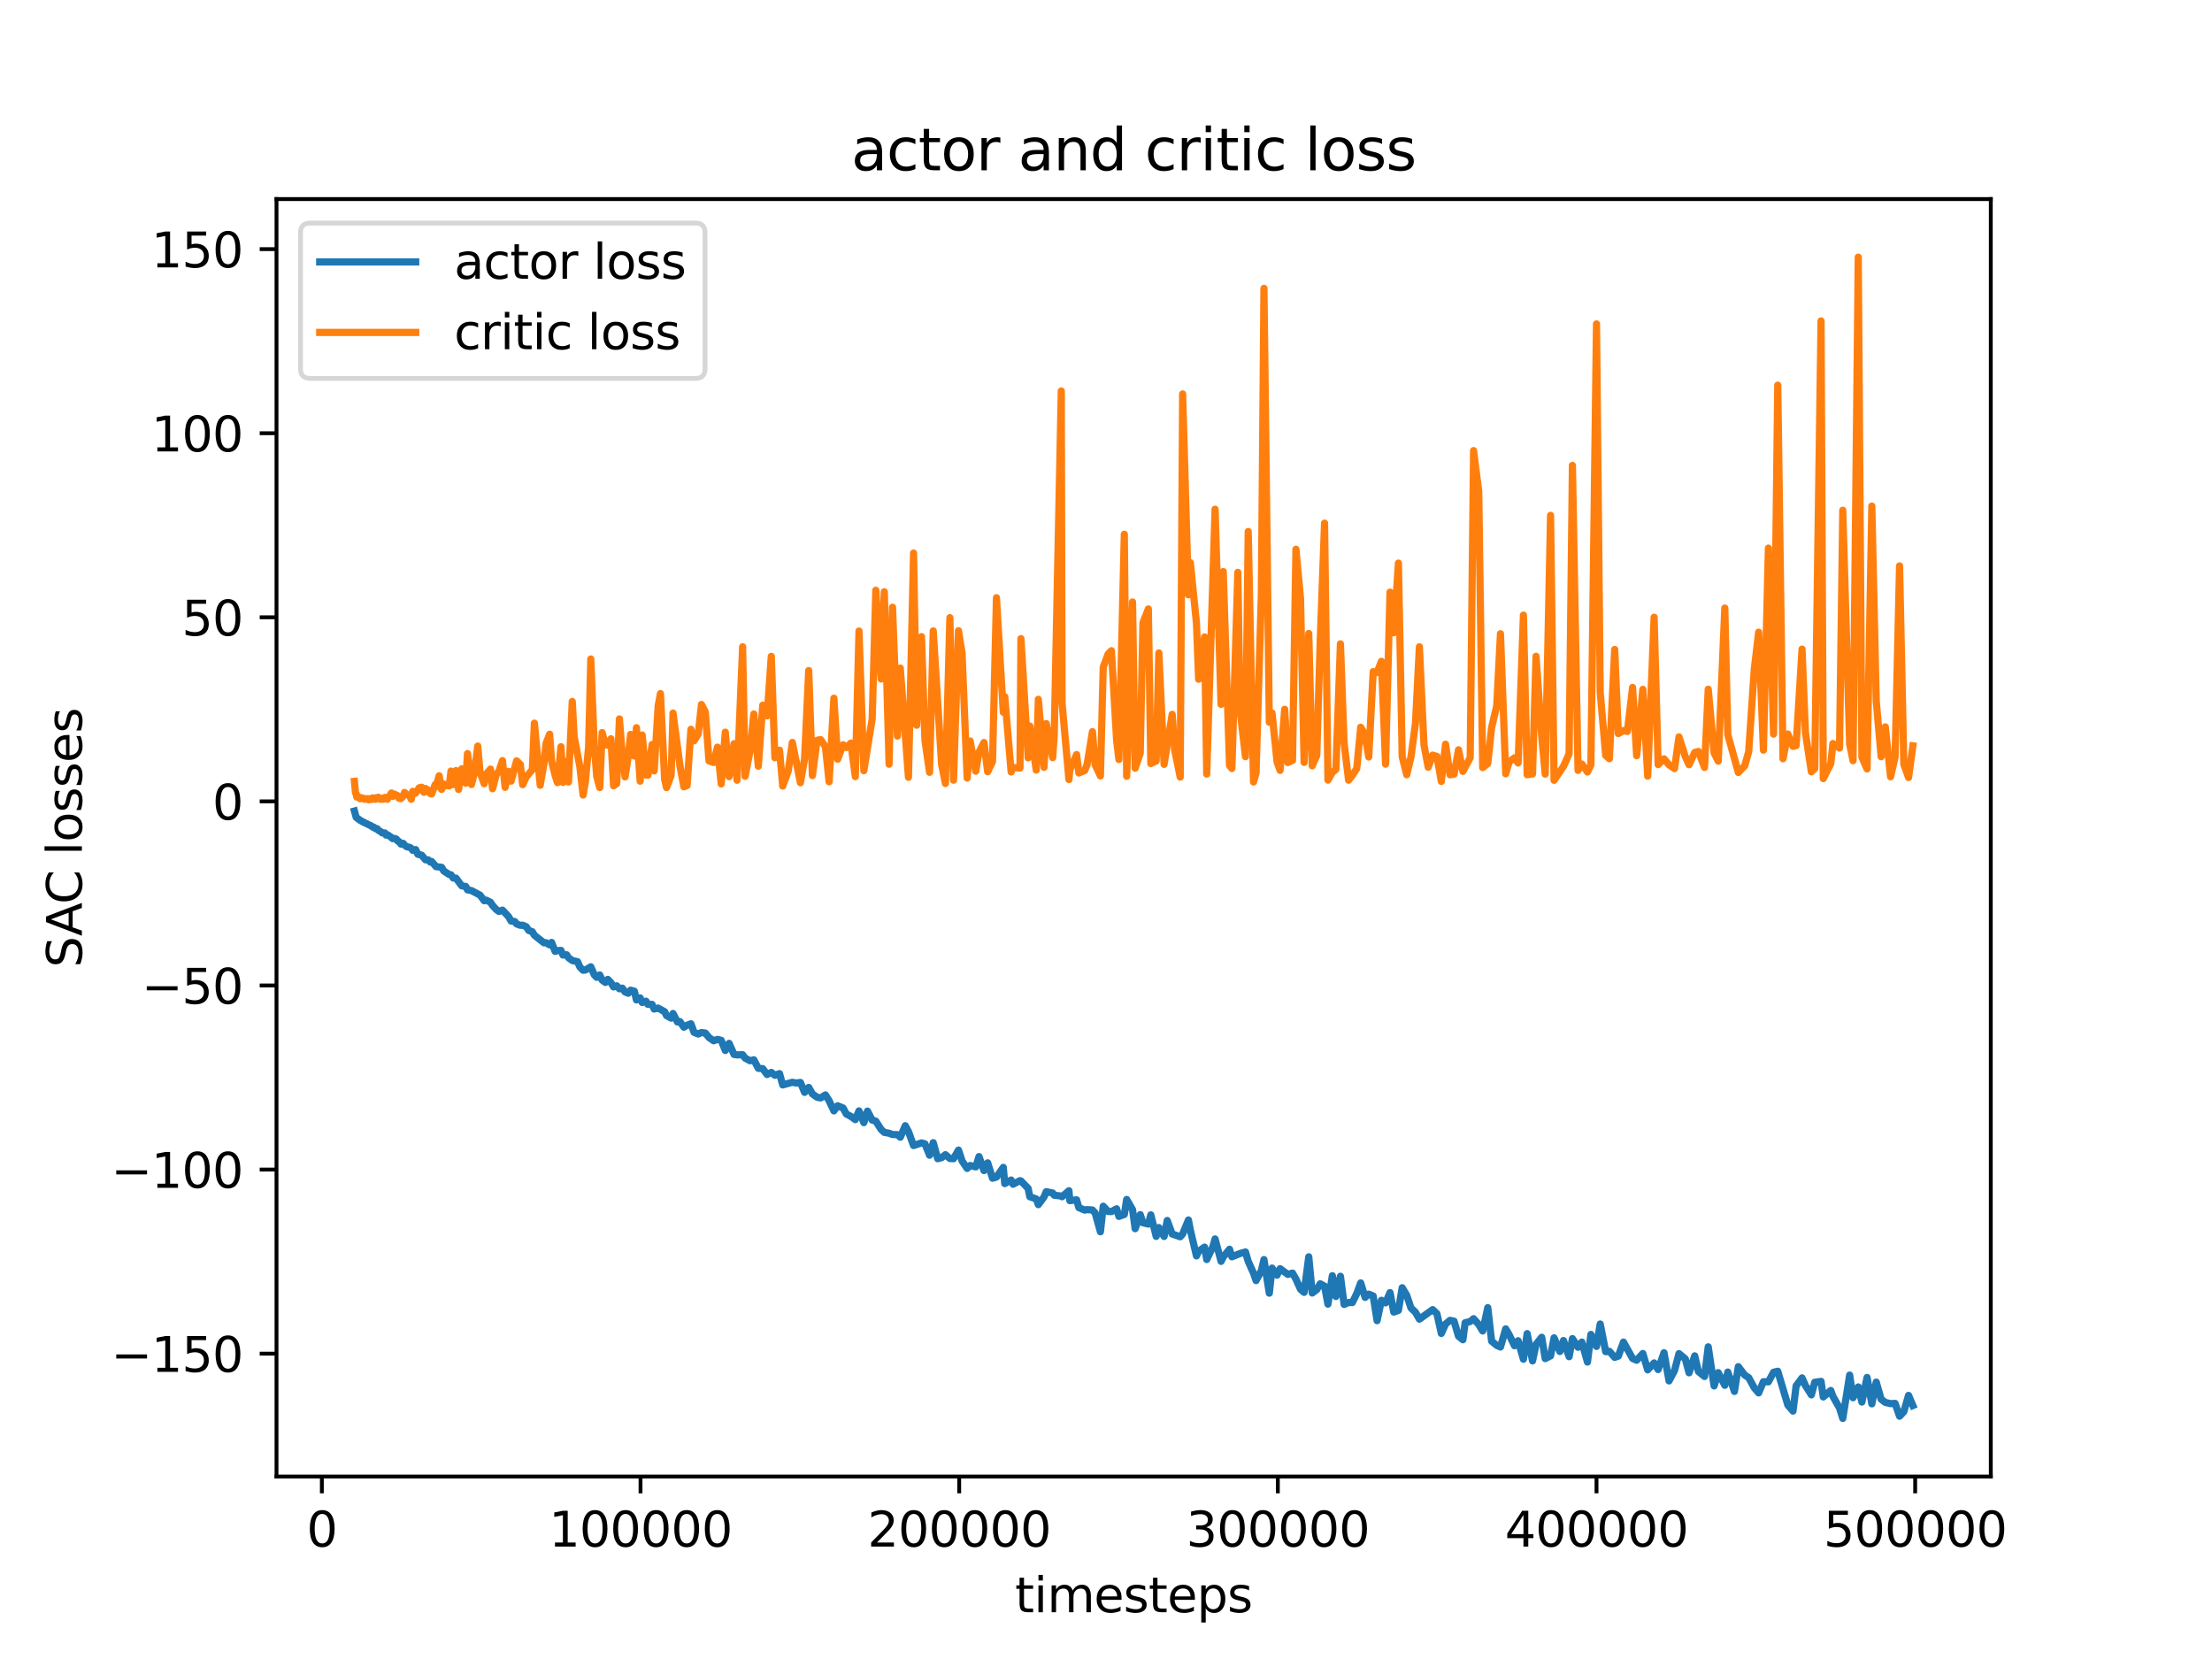 <?xml version="1.0" encoding="utf-8" standalone="no"?>
<!DOCTYPE svg PUBLIC "-//W3C//DTD SVG 1.1//EN"
  "http://www.w3.org/Graphics/SVG/1.1/DTD/svg11.dtd">
<svg xmlns:xlink="http://www.w3.org/1999/xlink" width="460.8pt" height="345.6pt" viewBox="0 0 460.8 345.6" xmlns="http://www.w3.org/2000/svg" version="1.1">
 <defs>
  <style type="text/css">*{stroke-linejoin: round; stroke-linecap: butt}</style>
 </defs>
 <g id="figure_1">
  <g id="patch_1">
   <path d="M 0 345.6 
L 460.8 345.6 
L 460.8 0 
L 0 0 
z
" style="fill: #ffffff"/>
  </g>
  <g id="axes_1">
   <g id="patch_2">
    <path d="M 57.6 307.584 
L 414.72 307.584 
L 414.72 41.472 
L 57.6 41.472 
z
" style="fill: #ffffff"/>
   </g>
   <g id="matplotlib.axis_1">
    <g id="xtick_1">
     <g id="line2d_1">
      <defs>
       <path id="m2f28238c2e" d="M 0 0 
L 0 3.5 
" style="stroke: #000000; stroke-width: 0.8"/>
      </defs>
      <g>
       <use xlink:href="#m2f28238c2e" x="67.048" y="307.584" style="stroke: #000000; stroke-width: 0.8"/>
      </g>
     </g>
     <g id="text_1">
      <!-- 0 -->
      <g transform="translate(63.867 322.182) scale(0.1 -0.1)">
       <defs>
        <path id="DejaVuSans-30" d="M 2034 4250 
Q 1547 4250 1301 3770 
Q 1056 3291 1056 2328 
Q 1056 1369 1301 889 
Q 1547 409 2034 409 
Q 2525 409 2770 889 
Q 3016 1369 3016 2328 
Q 3016 3291 2770 3770 
Q 2525 4250 2034 4250 
z
M 2034 4750 
Q 2819 4750 3233 4129 
Q 3647 3509 3647 2328 
Q 3647 1150 3233 529 
Q 2819 -91 2034 -91 
Q 1250 -91 836 529 
Q 422 1150 422 2328 
Q 422 3509 836 4129 
Q 1250 4750 2034 4750 
z
" transform="scale(0.016)"/>
       </defs>
       <use xlink:href="#DejaVuSans-30"/>
      </g>
     </g>
    </g>
    <g id="xtick_2">
     <g id="line2d_2">
      <g>
       <use xlink:href="#m2f28238c2e" x="133.432" y="307.584" style="stroke: #000000; stroke-width: 0.8"/>
      </g>
     </g>
     <g id="text_2">
      <!-- 100000 -->
      <g transform="translate(114.344 322.182) scale(0.1 -0.1)">
       <defs>
        <path id="DejaVuSans-31" d="M 794 531 
L 1825 531 
L 1825 4091 
L 703 3866 
L 703 4441 
L 1819 4666 
L 2450 4666 
L 2450 531 
L 3481 531 
L 3481 0 
L 794 0 
L 794 531 
z
" transform="scale(0.016)"/>
       </defs>
       <use xlink:href="#DejaVuSans-31"/>
       <use xlink:href="#DejaVuSans-30" x="63.623"/>
       <use xlink:href="#DejaVuSans-30" x="127.246"/>
       <use xlink:href="#DejaVuSans-30" x="190.869"/>
       <use xlink:href="#DejaVuSans-30" x="254.492"/>
       <use xlink:href="#DejaVuSans-30" x="318.115"/>
      </g>
     </g>
    </g>
    <g id="xtick_3">
     <g id="line2d_3">
      <g>
       <use xlink:href="#m2f28238c2e" x="199.815" y="307.584" style="stroke: #000000; stroke-width: 0.8"/>
      </g>
     </g>
     <g id="text_3">
      <!-- 200000 -->
      <g transform="translate(180.728 322.182) scale(0.1 -0.1)">
       <defs>
        <path id="DejaVuSans-32" d="M 1228 531 
L 3431 531 
L 3431 0 
L 469 0 
L 469 531 
Q 828 903 1448 1529 
Q 2069 2156 2228 2338 
Q 2531 2678 2651 2914 
Q 2772 3150 2772 3378 
Q 2772 3750 2511 3984 
Q 2250 4219 1831 4219 
Q 1534 4219 1204 4116 
Q 875 4013 500 3803 
L 500 4441 
Q 881 4594 1212 4672 
Q 1544 4750 1819 4750 
Q 2544 4750 2975 4387 
Q 3406 4025 3406 3419 
Q 3406 3131 3298 2873 
Q 3191 2616 2906 2266 
Q 2828 2175 2409 1742 
Q 1991 1309 1228 531 
z
" transform="scale(0.016)"/>
       </defs>
       <use xlink:href="#DejaVuSans-32"/>
       <use xlink:href="#DejaVuSans-30" x="63.623"/>
       <use xlink:href="#DejaVuSans-30" x="127.246"/>
       <use xlink:href="#DejaVuSans-30" x="190.869"/>
       <use xlink:href="#DejaVuSans-30" x="254.492"/>
       <use xlink:href="#DejaVuSans-30" x="318.115"/>
      </g>
     </g>
    </g>
    <g id="xtick_4">
     <g id="line2d_4">
      <g>
       <use xlink:href="#m2f28238c2e" x="266.198" y="307.584" style="stroke: #000000; stroke-width: 0.8"/>
      </g>
     </g>
     <g id="text_4">
      <!-- 300000 -->
      <g transform="translate(247.111 322.182) scale(0.1 -0.1)">
       <defs>
        <path id="DejaVuSans-33" d="M 2597 2516 
Q 3050 2419 3304 2112 
Q 3559 1806 3559 1356 
Q 3559 666 3084 287 
Q 2609 -91 1734 -91 
Q 1441 -91 1130 -33 
Q 819 25 488 141 
L 488 750 
Q 750 597 1062 519 
Q 1375 441 1716 441 
Q 2309 441 2620 675 
Q 2931 909 2931 1356 
Q 2931 1769 2642 2001 
Q 2353 2234 1838 2234 
L 1294 2234 
L 1294 2753 
L 1863 2753 
Q 2328 2753 2575 2939 
Q 2822 3125 2822 3475 
Q 2822 3834 2567 4026 
Q 2313 4219 1838 4219 
Q 1578 4219 1281 4162 
Q 984 4106 628 3988 
L 628 4550 
Q 988 4650 1302 4700 
Q 1616 4750 1894 4750 
Q 2613 4750 3031 4423 
Q 3450 4097 3450 3541 
Q 3450 3153 3228 2886 
Q 3006 2619 2597 2516 
z
" transform="scale(0.016)"/>
       </defs>
       <use xlink:href="#DejaVuSans-33"/>
       <use xlink:href="#DejaVuSans-30" x="63.623"/>
       <use xlink:href="#DejaVuSans-30" x="127.246"/>
       <use xlink:href="#DejaVuSans-30" x="190.869"/>
       <use xlink:href="#DejaVuSans-30" x="254.492"/>
       <use xlink:href="#DejaVuSans-30" x="318.115"/>
      </g>
     </g>
    </g>
    <g id="xtick_5">
     <g id="line2d_5">
      <g>
       <use xlink:href="#m2f28238c2e" x="332.582" y="307.584" style="stroke: #000000; stroke-width: 0.8"/>
      </g>
     </g>
     <g id="text_5">
      <!-- 400000 -->
      <g transform="translate(313.494 322.182) scale(0.1 -0.1)">
       <defs>
        <path id="DejaVuSans-34" d="M 2419 4116 
L 825 1625 
L 2419 1625 
L 2419 4116 
z
M 2253 4666 
L 3047 4666 
L 3047 1625 
L 3713 1625 
L 3713 1100 
L 3047 1100 
L 3047 0 
L 2419 0 
L 2419 1100 
L 313 1100 
L 313 1709 
L 2253 4666 
z
" transform="scale(0.016)"/>
       </defs>
       <use xlink:href="#DejaVuSans-34"/>
       <use xlink:href="#DejaVuSans-30" x="63.623"/>
       <use xlink:href="#DejaVuSans-30" x="127.246"/>
       <use xlink:href="#DejaVuSans-30" x="190.869"/>
       <use xlink:href="#DejaVuSans-30" x="254.492"/>
       <use xlink:href="#DejaVuSans-30" x="318.115"/>
      </g>
     </g>
    </g>
    <g id="xtick_6">
     <g id="line2d_6">
      <g>
       <use xlink:href="#m2f28238c2e" x="398.965" y="307.584" style="stroke: #000000; stroke-width: 0.8"/>
      </g>
     </g>
     <g id="text_6">
      <!-- 500000 -->
      <g transform="translate(379.878 322.182) scale(0.1 -0.1)">
       <defs>
        <path id="DejaVuSans-35" d="M 691 4666 
L 3169 4666 
L 3169 4134 
L 1269 4134 
L 1269 2991 
Q 1406 3038 1543 3061 
Q 1681 3084 1819 3084 
Q 2600 3084 3056 2656 
Q 3513 2228 3513 1497 
Q 3513 744 3044 326 
Q 2575 -91 1722 -91 
Q 1428 -91 1123 -41 
Q 819 9 494 109 
L 494 744 
Q 775 591 1075 516 
Q 1375 441 1709 441 
Q 2250 441 2565 725 
Q 2881 1009 2881 1497 
Q 2881 1984 2565 2268 
Q 2250 2553 1709 2553 
Q 1456 2553 1204 2497 
Q 953 2441 691 2322 
L 691 4666 
z
" transform="scale(0.016)"/>
       </defs>
       <use xlink:href="#DejaVuSans-35"/>
       <use xlink:href="#DejaVuSans-30" x="63.623"/>
       <use xlink:href="#DejaVuSans-30" x="127.246"/>
       <use xlink:href="#DejaVuSans-30" x="190.869"/>
       <use xlink:href="#DejaVuSans-30" x="254.492"/>
       <use xlink:href="#DejaVuSans-30" x="318.115"/>
      </g>
     </g>
    </g>
    <g id="text_7">
     <!-- timesteps -->
     <g transform="translate(211.444 335.861) scale(0.1 -0.1)">
      <defs>
       <path id="DejaVuSans-74" d="M 1172 4494 
L 1172 3500 
L 2356 3500 
L 2356 3053 
L 1172 3053 
L 1172 1153 
Q 1172 725 1289 603 
Q 1406 481 1766 481 
L 2356 481 
L 2356 0 
L 1766 0 
Q 1100 0 847 248 
Q 594 497 594 1153 
L 594 3053 
L 172 3053 
L 172 3500 
L 594 3500 
L 594 4494 
L 1172 4494 
z
" transform="scale(0.016)"/>
       <path id="DejaVuSans-69" d="M 603 3500 
L 1178 3500 
L 1178 0 
L 603 0 
L 603 3500 
z
M 603 4863 
L 1178 4863 
L 1178 4134 
L 603 4134 
L 603 4863 
z
" transform="scale(0.016)"/>
       <path id="DejaVuSans-6d" d="M 3328 2828 
Q 3544 3216 3844 3400 
Q 4144 3584 4550 3584 
Q 5097 3584 5394 3201 
Q 5691 2819 5691 2113 
L 5691 0 
L 5113 0 
L 5113 2094 
Q 5113 2597 4934 2840 
Q 4756 3084 4391 3084 
Q 3944 3084 3684 2787 
Q 3425 2491 3425 1978 
L 3425 0 
L 2847 0 
L 2847 2094 
Q 2847 2600 2669 2842 
Q 2491 3084 2119 3084 
Q 1678 3084 1418 2786 
Q 1159 2488 1159 1978 
L 1159 0 
L 581 0 
L 581 3500 
L 1159 3500 
L 1159 2956 
Q 1356 3278 1631 3431 
Q 1906 3584 2284 3584 
Q 2666 3584 2933 3390 
Q 3200 3197 3328 2828 
z
" transform="scale(0.016)"/>
       <path id="DejaVuSans-65" d="M 3597 1894 
L 3597 1613 
L 953 1613 
Q 991 1019 1311 708 
Q 1631 397 2203 397 
Q 2534 397 2845 478 
Q 3156 559 3463 722 
L 3463 178 
Q 3153 47 2828 -22 
Q 2503 -91 2169 -91 
Q 1331 -91 842 396 
Q 353 884 353 1716 
Q 353 2575 817 3079 
Q 1281 3584 2069 3584 
Q 2775 3584 3186 3129 
Q 3597 2675 3597 1894 
z
M 3022 2063 
Q 3016 2534 2758 2815 
Q 2500 3097 2075 3097 
Q 1594 3097 1305 2825 
Q 1016 2553 972 2059 
L 3022 2063 
z
" transform="scale(0.016)"/>
       <path id="DejaVuSans-73" d="M 2834 3397 
L 2834 2853 
Q 2591 2978 2328 3040 
Q 2066 3103 1784 3103 
Q 1356 3103 1142 2972 
Q 928 2841 928 2578 
Q 928 2378 1081 2264 
Q 1234 2150 1697 2047 
L 1894 2003 
Q 2506 1872 2764 1633 
Q 3022 1394 3022 966 
Q 3022 478 2636 193 
Q 2250 -91 1575 -91 
Q 1294 -91 989 -36 
Q 684 19 347 128 
L 347 722 
Q 666 556 975 473 
Q 1284 391 1588 391 
Q 1994 391 2212 530 
Q 2431 669 2431 922 
Q 2431 1156 2273 1281 
Q 2116 1406 1581 1522 
L 1381 1569 
Q 847 1681 609 1914 
Q 372 2147 372 2553 
Q 372 3047 722 3315 
Q 1072 3584 1716 3584 
Q 2034 3584 2315 3537 
Q 2597 3491 2834 3397 
z
" transform="scale(0.016)"/>
       <path id="DejaVuSans-70" d="M 1159 525 
L 1159 -1331 
L 581 -1331 
L 581 3500 
L 1159 3500 
L 1159 2969 
Q 1341 3281 1617 3432 
Q 1894 3584 2278 3584 
Q 2916 3584 3314 3078 
Q 3713 2572 3713 1747 
Q 3713 922 3314 415 
Q 2916 -91 2278 -91 
Q 1894 -91 1617 61 
Q 1341 213 1159 525 
z
M 3116 1747 
Q 3116 2381 2855 2742 
Q 2594 3103 2138 3103 
Q 1681 3103 1420 2742 
Q 1159 2381 1159 1747 
Q 1159 1113 1420 752 
Q 1681 391 2138 391 
Q 2594 391 2855 752 
Q 3116 1113 3116 1747 
z
" transform="scale(0.016)"/>
      </defs>
      <use xlink:href="#DejaVuSans-74"/>
      <use xlink:href="#DejaVuSans-69" x="39.209"/>
      <use xlink:href="#DejaVuSans-6d" x="66.992"/>
      <use xlink:href="#DejaVuSans-65" x="164.404"/>
      <use xlink:href="#DejaVuSans-73" x="225.928"/>
      <use xlink:href="#DejaVuSans-74" x="278.027"/>
      <use xlink:href="#DejaVuSans-65" x="317.236"/>
      <use xlink:href="#DejaVuSans-70" x="378.76"/>
      <use xlink:href="#DejaVuSans-73" x="442.236"/>
     </g>
    </g>
   </g>
   <g id="matplotlib.axis_2">
    <g id="ytick_1">
     <g id="line2d_7">
      <defs>
       <path id="ma0a9260226" d="M 0 0 
L -3.5 0 
" style="stroke: #000000; stroke-width: 0.8"/>
      </defs>
      <g>
       <use xlink:href="#ma0a9260226" x="57.6" y="281.987" style="stroke: #000000; stroke-width: 0.8"/>
      </g>
     </g>
     <g id="text_8">
      <!-- −150 -->
      <g transform="translate(23.133 285.787) scale(0.1 -0.1)">
       <defs>
        <path id="DejaVuSans-2212" d="M 678 2272 
L 4684 2272 
L 4684 1741 
L 678 1741 
L 678 2272 
z
" transform="scale(0.016)"/>
       </defs>
       <use xlink:href="#DejaVuSans-2212"/>
       <use xlink:href="#DejaVuSans-31" x="83.789"/>
       <use xlink:href="#DejaVuSans-35" x="147.412"/>
       <use xlink:href="#DejaVuSans-30" x="211.035"/>
      </g>
     </g>
    </g>
    <g id="ytick_2">
     <g id="line2d_8">
      <g>
       <use xlink:href="#ma0a9260226" x="57.6" y="243.639" style="stroke: #000000; stroke-width: 0.8"/>
      </g>
     </g>
     <g id="text_9">
      <!-- −100 -->
      <g transform="translate(23.133 247.438) scale(0.1 -0.1)">
       <use xlink:href="#DejaVuSans-2212"/>
       <use xlink:href="#DejaVuSans-31" x="83.789"/>
       <use xlink:href="#DejaVuSans-30" x="147.412"/>
       <use xlink:href="#DejaVuSans-30" x="211.035"/>
      </g>
     </g>
    </g>
    <g id="ytick_3">
     <g id="line2d_9">
      <g>
       <use xlink:href="#ma0a9260226" x="57.6" y="205.291" style="stroke: #000000; stroke-width: 0.8"/>
      </g>
     </g>
     <g id="text_10">
      <!-- −50 -->
      <g transform="translate(29.495 209.09) scale(0.1 -0.1)">
       <use xlink:href="#DejaVuSans-2212"/>
       <use xlink:href="#DejaVuSans-35" x="83.789"/>
       <use xlink:href="#DejaVuSans-30" x="147.412"/>
      </g>
     </g>
    </g>
    <g id="ytick_4">
     <g id="line2d_10">
      <g>
       <use xlink:href="#ma0a9260226" x="57.6" y="166.942" style="stroke: #000000; stroke-width: 0.8"/>
      </g>
     </g>
     <g id="text_11">
      <!-- 0 -->
      <g transform="translate(44.237 170.741) scale(0.1 -0.1)">
       <use xlink:href="#DejaVuSans-30"/>
      </g>
     </g>
    </g>
    <g id="ytick_5">
     <g id="line2d_11">
      <g>
       <use xlink:href="#ma0a9260226" x="57.6" y="128.594" style="stroke: #000000; stroke-width: 0.8"/>
      </g>
     </g>
     <g id="text_12">
      <!-- 50 -->
      <g transform="translate(37.875 132.393) scale(0.1 -0.1)">
       <use xlink:href="#DejaVuSans-35"/>
       <use xlink:href="#DejaVuSans-30" x="63.623"/>
      </g>
     </g>
    </g>
    <g id="ytick_6">
     <g id="line2d_12">
      <g>
       <use xlink:href="#ma0a9260226" x="57.6" y="90.245" style="stroke: #000000; stroke-width: 0.8"/>
      </g>
     </g>
     <g id="text_13">
      <!-- 100 -->
      <g transform="translate(31.512 94.044) scale(0.1 -0.1)">
       <use xlink:href="#DejaVuSans-31"/>
       <use xlink:href="#DejaVuSans-30" x="63.623"/>
       <use xlink:href="#DejaVuSans-30" x="127.246"/>
      </g>
     </g>
    </g>
    <g id="ytick_7">
     <g id="line2d_13">
      <g>
       <use xlink:href="#ma0a9260226" x="57.6" y="51.897" style="stroke: #000000; stroke-width: 0.8"/>
      </g>
     </g>
     <g id="text_14">
      <!-- 150 -->
      <g transform="translate(31.512 55.696) scale(0.1 -0.1)">
       <use xlink:href="#DejaVuSans-31"/>
       <use xlink:href="#DejaVuSans-35" x="63.623"/>
       <use xlink:href="#DejaVuSans-30" x="127.246"/>
      </g>
     </g>
    </g>
    <g id="text_15">
     <!-- SAC losses -->
     <g transform="translate(17.053 201.548) rotate(-90) scale(0.1 -0.1)">
      <defs>
       <path id="DejaVuSans-53" d="M 3425 4513 
L 3425 3897 
Q 3066 4069 2747 4153 
Q 2428 4238 2131 4238 
Q 1616 4238 1336 4038 
Q 1056 3838 1056 3469 
Q 1056 3159 1242 3001 
Q 1428 2844 1947 2747 
L 2328 2669 
Q 3034 2534 3370 2195 
Q 3706 1856 3706 1288 
Q 3706 609 3251 259 
Q 2797 -91 1919 -91 
Q 1588 -91 1214 -16 
Q 841 59 441 206 
L 441 856 
Q 825 641 1194 531 
Q 1563 422 1919 422 
Q 2459 422 2753 634 
Q 3047 847 3047 1241 
Q 3047 1584 2836 1778 
Q 2625 1972 2144 2069 
L 1759 2144 
Q 1053 2284 737 2584 
Q 422 2884 422 3419 
Q 422 4038 858 4394 
Q 1294 4750 2059 4750 
Q 2388 4750 2728 4690 
Q 3069 4631 3425 4513 
z
" transform="scale(0.016)"/>
       <path id="DejaVuSans-41" d="M 2188 4044 
L 1331 1722 
L 3047 1722 
L 2188 4044 
z
M 1831 4666 
L 2547 4666 
L 4325 0 
L 3669 0 
L 3244 1197 
L 1141 1197 
L 716 0 
L 50 0 
L 1831 4666 
z
" transform="scale(0.016)"/>
       <path id="DejaVuSans-43" d="M 4122 4306 
L 4122 3641 
Q 3803 3938 3442 4084 
Q 3081 4231 2675 4231 
Q 1875 4231 1450 3742 
Q 1025 3253 1025 2328 
Q 1025 1406 1450 917 
Q 1875 428 2675 428 
Q 3081 428 3442 575 
Q 3803 722 4122 1019 
L 4122 359 
Q 3791 134 3420 21 
Q 3050 -91 2638 -91 
Q 1578 -91 968 557 
Q 359 1206 359 2328 
Q 359 3453 968 4101 
Q 1578 4750 2638 4750 
Q 3056 4750 3426 4639 
Q 3797 4528 4122 4306 
z
" transform="scale(0.016)"/>
       <path id="DejaVuSans-20" transform="scale(0.016)"/>
       <path id="DejaVuSans-6c" d="M 603 4863 
L 1178 4863 
L 1178 0 
L 603 0 
L 603 4863 
z
" transform="scale(0.016)"/>
       <path id="DejaVuSans-6f" d="M 1959 3097 
Q 1497 3097 1228 2736 
Q 959 2375 959 1747 
Q 959 1119 1226 758 
Q 1494 397 1959 397 
Q 2419 397 2687 759 
Q 2956 1122 2956 1747 
Q 2956 2369 2687 2733 
Q 2419 3097 1959 3097 
z
M 1959 3584 
Q 2709 3584 3137 3096 
Q 3566 2609 3566 1747 
Q 3566 888 3137 398 
Q 2709 -91 1959 -91 
Q 1206 -91 779 398 
Q 353 888 353 1747 
Q 353 2609 779 3096 
Q 1206 3584 1959 3584 
z
" transform="scale(0.016)"/>
      </defs>
      <use xlink:href="#DejaVuSans-53"/>
      <use xlink:href="#DejaVuSans-41" x="65.352"/>
      <use xlink:href="#DejaVuSans-43" x="132.01"/>
      <use xlink:href="#DejaVuSans-20" x="201.834"/>
      <use xlink:href="#DejaVuSans-6c" x="233.621"/>
      <use xlink:href="#DejaVuSans-6f" x="261.404"/>
      <use xlink:href="#DejaVuSans-73" x="322.586"/>
      <use xlink:href="#DejaVuSans-73" x="374.686"/>
      <use xlink:href="#DejaVuSans-65" x="426.785"/>
      <use xlink:href="#DejaVuSans-73" x="488.309"/>
     </g>
    </g>
   </g>
   <g id="line2d_14">
    <path d="M 73.833 168.949 
L 74.204 170.277 
L 75.028 170.891 
L 75.572 171.195 
L 77.417 172.091 
L 77.63 172.302 
L 77.909 172.336 
L 78.214 172.621 
L 78.413 172.698 
L 78.559 172.621 
L 78.785 172.936 
L 79.396 173.307 
L 79.608 173.509 
L 80.179 173.515 
L 80.431 173.97 
L 80.683 173.877 
L 81.281 174.267 
L 81.812 174.708 
L 82.117 174.64 
L 82.569 174.787 
L 82.821 175.179 
L 83.1 175.284 
L 83.525 175.843 
L 83.976 175.674 
L 84.268 176.054 
L 84.733 176.391 
L 85.304 176.505 
L 85.676 176.712 
L 85.981 177.139 
L 86.592 176.985 
L 87.043 177.959 
L 87.826 178.136 
L 88.636 179.109 
L 89.22 179.133 
L 89.645 179.581 
L 89.924 179.471 
L 90.84 180.538 
L 91.995 180.676 
L 92.46 181.449 
L 93.588 182.181 
L 93.947 182.238 
L 94.412 182.904 
L 94.982 182.925 
L 96.191 184.538 
L 97.014 184.656 
L 97.386 185.369 
L 98.209 185.523 
L 100.001 186.469 
L 100.864 187.637 
L 101.249 187.507 
L 102.178 187.953 
L 102.603 188.613 
L 103.373 189.464 
L 103.944 189.87 
L 104.674 189.595 
L 105.949 190.955 
L 106.467 191.867 
L 107.237 191.975 
L 107.622 192.47 
L 108.392 192.766 
L 108.883 192.737 
L 109.627 193.057 
L 110.144 193.836 
L 110.888 194.09 
L 111.326 194.832 
L 113.331 196.414 
L 113.756 196.385 
L 114.499 196.844 
L 114.911 196.327 
L 115.641 198.195 
L 116.132 198.029 
L 116.862 197.985 
L 117.274 198.952 
L 118.044 198.899 
L 118.429 199.523 
L 119.212 200.096 
L 120.314 200.333 
L 120.779 201.422 
L 121.469 202.12 
L 121.934 202.077 
L 123.076 201.402 
L 123.806 203.098 
L 124.311 203.589 
L 124.935 203.093 
L 125.439 204.176 
L 126.116 204.662 
L 126.621 204.025 
L 127.271 204.705 
L 127.816 205.59 
L 128.48 205.366 
L 129.037 205.983 
L 129.635 205.843 
L 130.205 206.633 
L 130.869 206.913 
L 131.361 206.27 
L 132.144 206.484 
L 132.582 208.304 
L 133.352 207.884 
L 133.777 208.834 
L 134.574 208.568 
L 134.959 209.218 
L 135.835 209.232 
L 136.273 210.201 
L 137.109 210.001 
L 138.45 210.759 
L 138.849 211.567 
L 139.805 212.094 
L 140.203 211.13 
L 141.119 212.894 
L 141.65 212.826 
L 142.46 213.986 
L 143.137 213.57 
L 143.934 213.271 
L 144.584 215.057 
L 145.46 215.404 
L 146.124 215.093 
L 146.934 215.209 
L 147.691 216.132 
L 148.673 216.817 
L 149.457 216.532 
L 150.24 216.718 
L 151.09 218.836 
L 151.886 217.348 
L 152.909 219.659 
L 153.533 219.752 
L 154.701 219.719 
L 155.219 220.425 
L 156.268 220.983 
L 157.038 220.773 
L 157.967 222.549 
L 158.896 222.618 
L 159.799 223.843 
L 160.675 223.401 
L 161.419 224.003 
L 162.388 223.657 
L 163.052 226.012 
L 165.057 225.458 
L 165.867 225.618 
L 166.743 225.491 
L 167.606 227.562 
L 168.469 226.526 
L 169.239 227.882 
L 170.208 228.577 
L 170.938 228.721 
L 171.947 228.087 
L 172.717 229.295 
L 173.713 231.419 
L 174.496 230.349 
L 175.625 230.814 
L 176.302 232.063 
L 177.258 232.572 
L 178.174 233.237 
L 178.944 231.42 
L 179.953 233.869 
L 180.71 231.463 
L 181.692 233.328 
L 182.449 233.555 
L 183.551 235.283 
L 184.215 235.896 
L 185.211 236.07 
L 185.928 236.344 
L 186.95 236.367 
L 187.547 236.909 
L 188.583 234.505 
L 189.247 235.717 
L 190.309 238.641 
L 191.969 238.088 
L 192.686 238.289 
L 193.641 240.653 
L 194.411 238.037 
L 195.341 241.378 
L 196.151 241.167 
L 196.947 240.545 
L 197.877 241.342 
L 198.633 241.38 
L 199.669 239.577 
L 200.413 241.839 
L 201.475 243.404 
L 202.099 242.799 
L 203.267 243.087 
L 203.944 240.934 
L 204.98 243.854 
L 205.75 242.242 
L 206.759 245.44 
L 207.582 245.207 
L 209.003 243.184 
L 209.308 246.565 
L 210.636 245.817 
L 211.034 246.694 
L 212.481 245.952 
L 212.68 246.01 
L 214.18 247.568 
L 214.526 249.296 
L 215.867 249.764 
L 216.305 250.947 
L 217.486 249.357 
L 217.951 248.249 
L 219.292 248.527 
L 219.611 248.984 
L 221.084 249.161 
L 221.244 249.301 
L 222.678 248.051 
L 222.863 250.113 
L 224.271 249.948 
L 224.749 251.572 
L 225.957 252.085 
L 226.448 251.987 
L 227.577 252.068 
L 228.134 252.673 
L 229.236 256.604 
L 229.82 251.277 
L 230.843 252.376 
L 231.533 252.392 
L 232.608 251.814 
L 233.086 253.394 
L 234.215 252.995 
L 234.706 249.867 
L 235.928 251.979 
L 236.472 255.958 
L 237.534 253.032 
L 238.092 254.725 
L 239.22 254.996 
L 239.738 253.077 
L 240.853 257.566 
L 241.411 255.725 
L 242.5 257.579 
L 243.15 254.247 
L 244.186 257.066 
L 245.859 257.64 
L 246.363 257.069 
L 247.571 254.143 
L 247.97 256.249 
L 249.244 261.628 
L 249.696 260.668 
L 250.93 259.797 
L 251.382 262.379 
L 252.643 259.77 
L 253.121 258.099 
L 254.369 262.766 
L 254.82 261.864 
L 256.135 260.241 
L 256.626 261.814 
L 258.325 261.129 
L 259.454 260.805 
L 260.025 262.761 
L 261.127 265.215 
L 261.658 266.77 
L 262.76 264.704 
L 263.304 262.393 
L 264.419 269.393 
L 264.99 264.163 
L 266.026 265.641 
L 266.663 264.29 
L 268.283 265.488 
L 269.252 265.207 
L 269.969 266.464 
L 270.925 268.589 
L 271.668 269.22 
L 272.638 261.815 
L 273.355 269.357 
L 274.311 268.658 
L 275.014 267.435 
L 275.93 267.929 
L 276.634 271.677 
L 277.55 265.755 
L 278.294 270.086 
L 279.236 265.871 
L 280.006 271.74 
L 280.936 271.33 
L 281.719 271.349 
L 282.635 269.481 
L 283.458 267.252 
L 284.374 270.268 
L 285.131 269.594 
L 286.06 269.979 
L 286.87 275.125 
L 287.773 270.875 
L 288.636 271.411 
L 289.565 269.273 
L 290.349 273.331 
L 291.318 272.969 
L 292.101 268.253 
L 293.044 269.823 
L 293.933 272.477 
L 294.863 273.367 
L 295.686 274.804 
L 298.448 272.817 
L 299.337 273.664 
L 300.253 277.785 
L 301.129 275.824 
L 302.072 275.046 
L 302.908 275.226 
L 303.838 278.363 
L 304.741 279.097 
L 305.219 275.546 
L 306.267 275.304 
L 306.971 274.705 
L 308.047 275.914 
L 308.87 277.266 
L 309.932 272.407 
L 310.728 279.379 
L 311.791 280.272 
L 312.574 280.607 
L 313.663 276.828 
L 314.38 278.035 
L 315.495 280.338 
L 316.252 279.303 
L 317.354 283.154 
L 318.137 277.818 
L 319.252 283.504 
L 319.982 280.057 
L 321.164 278.579 
L 321.894 283.019 
L 323.009 282.451 
L 323.74 278.697 
L 324.948 281.542 
L 325.705 279.259 
L 326.873 282.623 
L 327.563 278.859 
L 328.732 280.661 
L 329.528 279.577 
L 330.697 283.74 
L 331.414 277.984 
L 332.582 280.49 
L 333.352 275.817 
L 334.494 281.575 
L 335.264 281.501 
L 336.366 282.767 
L 337.122 282.504 
L 338.198 279.584 
L 340.096 282.991 
L 340.946 283.366 
L 342.234 281.96 
L 343.243 285.367 
L 344.584 283.924 
L 345.42 285.307 
L 346.642 281.798 
L 347.691 287.669 
L 348.833 285.509 
L 349.762 281.98 
L 351.076 283.078 
L 351.86 285.984 
L 353.041 282.45 
L 353.811 285.711 
L 355.086 286.747 
L 355.856 280.573 
L 357.077 288.717 
L 357.94 285.947 
L 359.308 288.588 
L 359.932 285.821 
L 361.313 289.861 
L 362.122 284.696 
L 363.45 286.448 
L 364.287 286.995 
L 365.442 289.106 
L 366.358 290.167 
L 367.353 287.828 
L 368.389 287.861 
L 369.464 285.863 
L 370.341 285.655 
L 372.438 292.705 
L 373.514 293.955 
L 374.164 288.706 
L 375.399 287.039 
L 376.103 288.635 
L 377.338 290.58 
L 378.041 287.954 
L 379.356 287.765 
L 379.82 291.012 
L 381.387 289.662 
L 381.825 290.881 
L 383.206 293.317 
L 383.883 295.488 
L 385.317 286.456 
L 386.02 291.174 
L 387.109 288.927 
L 387.866 292.072 
L 388.941 286.947 
L 389.937 292.449 
L 390.853 287.916 
L 391.875 291.484 
L 392.738 292.147 
L 393.84 292.405 
L 394.783 292.353 
L 395.712 295.026 
L 396.602 294.084 
L 397.584 290.687 
L 398.487 292.801 
L 398.487 292.801 
" clip-path="url(#p0456299044)" style="fill: none; stroke: #1f77b4; stroke-width: 1.5; stroke-linecap: square"/>
   </g>
   <g id="line2d_15">
    <path d="M 73.833 162.769 
L 74.058 165.184 
L 74.204 165.378 
L 74.311 166.035 
L 74.709 165.987 
L 74.815 166.216 
L 75.028 166.394 
L 75.187 166.169 
L 75.784 166.319 
L 75.917 166.506 
L 76.209 166.373 
L 76.315 166.481 
L 76.528 166.5 
L 76.634 166.368 
L 76.82 166.62 
L 77.019 166.407 
L 77.205 166.397 
L 77.417 166.556 
L 77.63 166.21 
L 77.909 166.25 
L 78.214 166.516 
L 78.413 166.177 
L 78.559 166.314 
L 78.785 166.081 
L 79.183 166.486 
L 79.396 166.274 
L 79.608 166.498 
L 79.887 166.481 
L 80.179 166.111 
L 80.683 166.508 
L 81.546 165.192 
L 81.812 165.904 
L 82.117 165.418 
L 82.821 165.749 
L 83.1 166.289 
L 83.525 166.36 
L 83.976 165.87 
L 84.268 165.072 
L 84.733 165.499 
L 85.304 165.686 
L 85.676 166.508 
L 85.981 164.853 
L 86.592 165.224 
L 87.322 164.115 
L 87.826 163.994 
L 88.291 165.047 
L 88.636 164.249 
L 89.22 164.632 
L 89.645 165.324 
L 89.924 165.393 
L 90.641 163.454 
L 90.84 163.858 
L 91.477 161.602 
L 91.995 164.442 
L 92.46 163.33 
L 93.004 163.648 
L 93.588 163.718 
L 93.947 160.631 
L 94.412 163.449 
L 94.982 160.527 
L 95.527 164.464 
L 96.191 160.158 
L 97.014 163.15 
L 97.386 156.986 
L 98.209 163.428 
L 98.753 161.366 
L 99.523 155.421 
L 100.001 160.882 
L 100.864 163.271 
L 101.249 161.294 
L 102.178 160.215 
L 102.603 164.308 
L 103.373 161.361 
L 103.944 160.621 
L 104.674 158.447 
L 105.219 164.012 
L 105.949 160.686 
L 106.467 162.727 
L 107.622 158.49 
L 108.392 159.251 
L 108.883 163.466 
L 109.627 161.833 
L 110.888 160.331 
L 111.326 150.647 
L 112.534 163.59 
L 113.331 158.953 
L 113.756 154.855 
L 114.499 152.943 
L 114.911 158.61 
L 115.641 161.542 
L 116.132 163.035 
L 116.862 155.551 
L 117.274 162.995 
L 118.044 158.583 
L 118.429 162.912 
L 119.212 146.128 
L 119.611 153.436 
L 120.779 159.633 
L 121.469 165.622 
L 121.934 162.901 
L 122.611 155.656 
L 123.076 137.276 
L 123.806 155.589 
L 124.311 161.739 
L 124.935 164.069 
L 125.439 152.609 
L 126.116 155.153 
L 126.621 155.254 
L 127.271 153.902 
L 127.816 163.692 
L 128.48 163.233 
L 129.037 149.761 
L 129.635 157.301 
L 130.205 161.844 
L 130.869 157.612 
L 131.361 152.993 
L 132.144 157.506 
L 132.582 151.596 
L 133.352 162.735 
L 133.777 153.12 
L 134.574 161.46 
L 134.959 161.496 
L 135.835 155.102 
L 136.273 160.595 
L 137.109 147.008 
L 137.587 144.489 
L 138.45 162.333 
L 138.849 164.073 
L 139.805 161.524 
L 140.203 148.538 
L 141.65 159.554 
L 142.46 163.905 
L 143.137 163.629 
L 143.934 151.93 
L 144.584 154.323 
L 145.46 152.884 
L 146.124 146.752 
L 146.934 148.334 
L 147.691 158.5 
L 148.673 158.843 
L 149.457 155.648 
L 150.24 163.306 
L 151.09 152.526 
L 151.886 161.795 
L 152.909 154.926 
L 153.533 162.533 
L 154.701 134.734 
L 155.219 161.711 
L 156.268 156.301 
L 157.038 148.734 
L 157.967 159.611 
L 158.896 146.904 
L 159.799 149.123 
L 160.675 136.726 
L 161.419 157.847 
L 162.388 156.273 
L 163.052 163.759 
L 164.194 160.64 
L 165.057 154.66 
L 166.743 163.058 
L 167.606 158.081 
L 168.469 139.683 
L 169.239 161.567 
L 170.208 154.227 
L 170.938 154.061 
L 171.947 155.546 
L 172.717 162.853 
L 173.713 145.449 
L 174.496 158.161 
L 175.625 155.147 
L 176.302 155.719 
L 177.258 154.797 
L 178.174 161.781 
L 178.944 131.453 
L 179.953 160.551 
L 181.692 149.742 
L 182.449 122.961 
L 183.551 141.453 
L 184.215 123.275 
L 185.211 159.204 
L 185.928 126.495 
L 186.95 153.347 
L 187.547 139.185 
L 189.247 161.932 
L 190.309 115.207 
L 190.96 151.075 
L 191.969 132.624 
L 192.686 154.245 
L 193.641 160.888 
L 194.411 131.427 
L 196.151 159.222 
L 196.947 163.222 
L 197.877 128.665 
L 198.633 162.529 
L 199.669 131.392 
L 200.413 135.978 
L 201.475 162.084 
L 202.099 154.353 
L 203.267 160.656 
L 203.944 156.684 
L 204.98 154.673 
L 205.75 160.771 
L 206.759 158.653 
L 207.582 124.514 
L 209.003 148.383 
L 209.308 145.134 
L 210.636 160.814 
L 211.034 159.896 
L 212.481 159.998 
L 212.68 133.036 
L 214.18 157.87 
L 214.526 151.242 
L 215.867 160.422 
L 216.305 145.678 
L 217.486 159.849 
L 217.951 150.729 
L 219.292 157.825 
L 219.611 153.322 
L 221.084 81.45 
L 221.244 146.442 
L 222.678 162.387 
L 222.863 160.384 
L 224.271 157.194 
L 224.749 161.028 
L 225.957 160.52 
L 226.448 159.325 
L 227.577 152.417 
L 228.134 159.303 
L 229.236 161.649 
L 229.82 138.977 
L 230.843 136.246 
L 231.533 135.549 
L 232.608 154.164 
L 233.086 158.219 
L 234.215 111.291 
L 234.706 161.714 
L 235.928 125.404 
L 236.472 160.037 
L 237.534 156.897 
L 238.092 129.756 
L 239.22 126.857 
L 239.738 159.074 
L 240.853 158.526 
L 241.411 136.014 
L 242.5 159.231 
L 244.186 148.812 
L 244.717 156.311 
L 245.859 161.889 
L 246.363 82.066 
L 247.571 123.908 
L 247.97 117.211 
L 249.244 129.812 
L 249.696 141.498 
L 250.93 132.68 
L 251.382 161.252 
L 253.121 106.078 
L 254.369 146.737 
L 254.82 119.067 
L 256.135 159.484 
L 256.626 160.098 
L 257.861 119.231 
L 258.325 147.938 
L 259.454 157.623 
L 260.025 110.722 
L 261.127 162.904 
L 261.658 161.076 
L 262.76 123.972 
L 263.304 60.065 
L 264.419 150.456 
L 264.99 148.527 
L 266.026 158.682 
L 266.663 160.491 
L 267.619 147.756 
L 268.283 158.856 
L 269.252 158.398 
L 269.969 114.426 
L 270.925 124.661 
L 271.668 158.824 
L 272.638 131.959 
L 273.355 159.536 
L 274.311 157.367 
L 275.014 133.793 
L 275.93 108.979 
L 276.634 162.513 
L 277.55 160.899 
L 278.294 160.292 
L 279.236 134.123 
L 280.006 154.847 
L 280.936 162.524 
L 281.719 161.512 
L 282.635 160.109 
L 283.458 151.492 
L 284.374 153.073 
L 285.131 157.69 
L 286.06 139.906 
L 286.87 140.077 
L 287.773 137.769 
L 288.636 159.189 
L 289.565 123.355 
L 290.349 131.815 
L 291.318 117.303 
L 292.101 157.64 
L 293.044 161.394 
L 293.933 157.677 
L 294.863 150.716 
L 295.686 134.737 
L 296.642 155.183 
L 297.518 159.839 
L 298.448 157.306 
L 299.337 157.568 
L 300.253 162.789 
L 301.129 155.029 
L 302.072 161.409 
L 302.908 161.285 
L 303.838 156.192 
L 304.741 160.695 
L 306.267 157.859 
L 306.971 93.867 
L 308.047 102.336 
L 308.87 159.902 
L 309.932 159.058 
L 310.728 151.566 
L 311.791 147.043 
L 312.574 132.021 
L 313.663 161.194 
L 314.38 158.709 
L 315.495 157.876 
L 316.252 158.943 
L 317.354 128.141 
L 318.137 161.4 
L 319.252 161.217 
L 319.982 136.718 
L 321.164 153.379 
L 321.894 161.265 
L 323.009 107.356 
L 323.74 162.55 
L 325.705 159.642 
L 326.873 157.011 
L 327.563 96.948 
L 328.732 160.488 
L 329.528 159.151 
L 330.697 160.825 
L 331.414 159.347 
L 332.582 67.48 
L 333.352 144.223 
L 334.494 157.357 
L 335.264 158.055 
L 336.366 135.285 
L 337.122 152.816 
L 338.198 152.193 
L 339.008 152.376 
L 340.096 143.203 
L 340.946 157.429 
L 342.234 143.604 
L 343.243 161.687 
L 344.584 128.578 
L 345.42 159.281 
L 346.642 158.078 
L 347.691 159.327 
L 348.833 160.114 
L 349.762 153.506 
L 351.076 157.625 
L 351.86 159.309 
L 353.041 156.758 
L 353.811 156.54 
L 355.086 159.877 
L 355.856 143.573 
L 357.077 156.838 
L 357.94 158.571 
L 359.308 126.673 
L 359.932 153.039 
L 362.122 160.918 
L 363.45 159.544 
L 364.287 156.566 
L 365.442 139.467 
L 366.358 131.695 
L 367.353 156.267 
L 368.389 114.177 
L 369.464 152.926 
L 370.341 80.24 
L 371.429 158.066 
L 372.438 152.907 
L 373.514 155.481 
L 374.164 155.329 
L 375.399 135.221 
L 376.103 152.603 
L 377.338 160.788 
L 378.041 160.103 
L 379.356 66.848 
L 379.82 162.199 
L 381.387 159.066 
L 381.825 154.888 
L 383.206 155.832 
L 383.883 106.292 
L 385.317 155.01 
L 386.02 158.466 
L 387.109 53.568 
L 387.866 157.735 
L 388.941 160.191 
L 389.937 105.425 
L 390.853 146.011 
L 391.875 157.636 
L 392.738 151.419 
L 393.84 161.825 
L 394.783 157.689 
L 395.712 117.885 
L 396.602 159.216 
L 397.584 161.978 
L 398.487 155.371 
L 398.487 155.371 
" clip-path="url(#p0456299044)" style="fill: none; stroke: #ff7f0e; stroke-width: 1.5; stroke-linecap: square"/>
   </g>
   <g id="patch_3">
    <path d="M 57.6 307.584 
L 57.6 41.472 
" style="fill: none; stroke: #000000; stroke-width: 0.8; stroke-linejoin: miter; stroke-linecap: square"/>
   </g>
   <g id="patch_4">
    <path d="M 414.72 307.584 
L 414.72 41.472 
" style="fill: none; stroke: #000000; stroke-width: 0.8; stroke-linejoin: miter; stroke-linecap: square"/>
   </g>
   <g id="patch_5">
    <path d="M 57.6 307.584 
L 414.72 307.584 
" style="fill: none; stroke: #000000; stroke-width: 0.8; stroke-linejoin: miter; stroke-linecap: square"/>
   </g>
   <g id="patch_6">
    <path d="M 57.6 41.472 
L 414.72 41.472 
" style="fill: none; stroke: #000000; stroke-width: 0.8; stroke-linejoin: miter; stroke-linecap: square"/>
   </g>
   <g id="text_16">
    <!-- actor and critic loss -->
    <g transform="translate(177.345 35.472) scale(0.12 -0.12)">
     <defs>
      <path id="DejaVuSans-61" d="M 2194 1759 
Q 1497 1759 1228 1600 
Q 959 1441 959 1056 
Q 959 750 1161 570 
Q 1363 391 1709 391 
Q 2188 391 2477 730 
Q 2766 1069 2766 1631 
L 2766 1759 
L 2194 1759 
z
M 3341 1997 
L 3341 0 
L 2766 0 
L 2766 531 
Q 2569 213 2275 61 
Q 1981 -91 1556 -91 
Q 1019 -91 701 211 
Q 384 513 384 1019 
Q 384 1609 779 1909 
Q 1175 2209 1959 2209 
L 2766 2209 
L 2766 2266 
Q 2766 2663 2505 2880 
Q 2244 3097 1772 3097 
Q 1472 3097 1187 3025 
Q 903 2953 641 2809 
L 641 3341 
Q 956 3463 1253 3523 
Q 1550 3584 1831 3584 
Q 2591 3584 2966 3190 
Q 3341 2797 3341 1997 
z
" transform="scale(0.016)"/>
      <path id="DejaVuSans-63" d="M 3122 3366 
L 3122 2828 
Q 2878 2963 2633 3030 
Q 2388 3097 2138 3097 
Q 1578 3097 1268 2742 
Q 959 2388 959 1747 
Q 959 1106 1268 751 
Q 1578 397 2138 397 
Q 2388 397 2633 464 
Q 2878 531 3122 666 
L 3122 134 
Q 2881 22 2623 -34 
Q 2366 -91 2075 -91 
Q 1284 -91 818 406 
Q 353 903 353 1747 
Q 353 2603 823 3093 
Q 1294 3584 2113 3584 
Q 2378 3584 2631 3529 
Q 2884 3475 3122 3366 
z
" transform="scale(0.016)"/>
      <path id="DejaVuSans-72" d="M 2631 2963 
Q 2534 3019 2420 3045 
Q 2306 3072 2169 3072 
Q 1681 3072 1420 2755 
Q 1159 2438 1159 1844 
L 1159 0 
L 581 0 
L 581 3500 
L 1159 3500 
L 1159 2956 
Q 1341 3275 1631 3429 
Q 1922 3584 2338 3584 
Q 2397 3584 2469 3576 
Q 2541 3569 2628 3553 
L 2631 2963 
z
" transform="scale(0.016)"/>
      <path id="DejaVuSans-6e" d="M 3513 2113 
L 3513 0 
L 2938 0 
L 2938 2094 
Q 2938 2591 2744 2837 
Q 2550 3084 2163 3084 
Q 1697 3084 1428 2787 
Q 1159 2491 1159 1978 
L 1159 0 
L 581 0 
L 581 3500 
L 1159 3500 
L 1159 2956 
Q 1366 3272 1645 3428 
Q 1925 3584 2291 3584 
Q 2894 3584 3203 3211 
Q 3513 2838 3513 2113 
z
" transform="scale(0.016)"/>
      <path id="DejaVuSans-64" d="M 2906 2969 
L 2906 4863 
L 3481 4863 
L 3481 0 
L 2906 0 
L 2906 525 
Q 2725 213 2448 61 
Q 2172 -91 1784 -91 
Q 1150 -91 751 415 
Q 353 922 353 1747 
Q 353 2572 751 3078 
Q 1150 3584 1784 3584 
Q 2172 3584 2448 3432 
Q 2725 3281 2906 2969 
z
M 947 1747 
Q 947 1113 1208 752 
Q 1469 391 1925 391 
Q 2381 391 2643 752 
Q 2906 1113 2906 1747 
Q 2906 2381 2643 2742 
Q 2381 3103 1925 3103 
Q 1469 3103 1208 2742 
Q 947 2381 947 1747 
z
" transform="scale(0.016)"/>
     </defs>
     <use xlink:href="#DejaVuSans-61"/>
     <use xlink:href="#DejaVuSans-63" x="61.279"/>
     <use xlink:href="#DejaVuSans-74" x="116.26"/>
     <use xlink:href="#DejaVuSans-6f" x="155.469"/>
     <use xlink:href="#DejaVuSans-72" x="216.65"/>
     <use xlink:href="#DejaVuSans-20" x="257.764"/>
     <use xlink:href="#DejaVuSans-61" x="289.551"/>
     <use xlink:href="#DejaVuSans-6e" x="350.83"/>
     <use xlink:href="#DejaVuSans-64" x="414.209"/>
     <use xlink:href="#DejaVuSans-20" x="477.686"/>
     <use xlink:href="#DejaVuSans-63" x="509.473"/>
     <use xlink:href="#DejaVuSans-72" x="564.453"/>
     <use xlink:href="#DejaVuSans-69" x="605.566"/>
     <use xlink:href="#DejaVuSans-74" x="633.35"/>
     <use xlink:href="#DejaVuSans-69" x="672.559"/>
     <use xlink:href="#DejaVuSans-63" x="700.342"/>
     <use xlink:href="#DejaVuSans-20" x="755.322"/>
     <use xlink:href="#DejaVuSans-6c" x="787.109"/>
     <use xlink:href="#DejaVuSans-6f" x="814.893"/>
     <use xlink:href="#DejaVuSans-73" x="876.074"/>
     <use xlink:href="#DejaVuSans-73" x="928.174"/>
    </g>
   </g>
   <g id="legend_1">
    <g id="patch_7">
     <path d="M 64.6 78.828 
L 144.87 78.828 
Q 146.87 78.828 146.87 76.828 
L 146.87 48.472 
Q 146.87 46.472 144.87 46.472 
L 64.6 46.472 
Q 62.6 46.472 62.6 48.472 
L 62.6 76.828 
Q 62.6 78.828 64.6 78.828 
z
" style="fill: #ffffff; opacity: 0.8; stroke: #cccccc; stroke-linejoin: miter"/>
    </g>
    <g id="line2d_16">
     <path d="M 66.6 54.57 
L 76.6 54.57 
L 86.6 54.57 
" style="fill: none; stroke: #1f77b4; stroke-width: 1.5; stroke-linecap: square"/>
    </g>
    <g id="text_17">
     <!-- actor loss -->
     <g transform="translate(94.6 58.07) scale(0.1 -0.1)">
      <use xlink:href="#DejaVuSans-61"/>
      <use xlink:href="#DejaVuSans-63" x="61.279"/>
      <use xlink:href="#DejaVuSans-74" x="116.26"/>
      <use xlink:href="#DejaVuSans-6f" x="155.469"/>
      <use xlink:href="#DejaVuSans-72" x="216.65"/>
      <use xlink:href="#DejaVuSans-20" x="257.764"/>
      <use xlink:href="#DejaVuSans-6c" x="289.551"/>
      <use xlink:href="#DejaVuSans-6f" x="317.334"/>
      <use xlink:href="#DejaVuSans-73" x="378.516"/>
      <use xlink:href="#DejaVuSans-73" x="430.615"/>
     </g>
    </g>
    <g id="line2d_17">
     <path d="M 66.6 69.249 
L 76.6 69.249 
L 86.6 69.249 
" style="fill: none; stroke: #ff7f0e; stroke-width: 1.5; stroke-linecap: square"/>
    </g>
    <g id="text_18">
     <!-- critic loss -->
     <g transform="translate(94.6 72.749) scale(0.1 -0.1)">
      <use xlink:href="#DejaVuSans-63"/>
      <use xlink:href="#DejaVuSans-72" x="54.98"/>
      <use xlink:href="#DejaVuSans-69" x="96.094"/>
      <use xlink:href="#DejaVuSans-74" x="123.877"/>
      <use xlink:href="#DejaVuSans-69" x="163.086"/>
      <use xlink:href="#DejaVuSans-63" x="190.869"/>
      <use xlink:href="#DejaVuSans-20" x="245.85"/>
      <use xlink:href="#DejaVuSans-6c" x="277.637"/>
      <use xlink:href="#DejaVuSans-6f" x="305.42"/>
      <use xlink:href="#DejaVuSans-73" x="366.602"/>
      <use xlink:href="#DejaVuSans-73" x="418.701"/>
     </g>
    </g>
   </g>
  </g>
 </g>
 <defs>
  <clipPath id="p0456299044">
   <rect x="57.6" y="41.472" width="357.12" height="266.112"/>
  </clipPath>
 </defs>
</svg>
